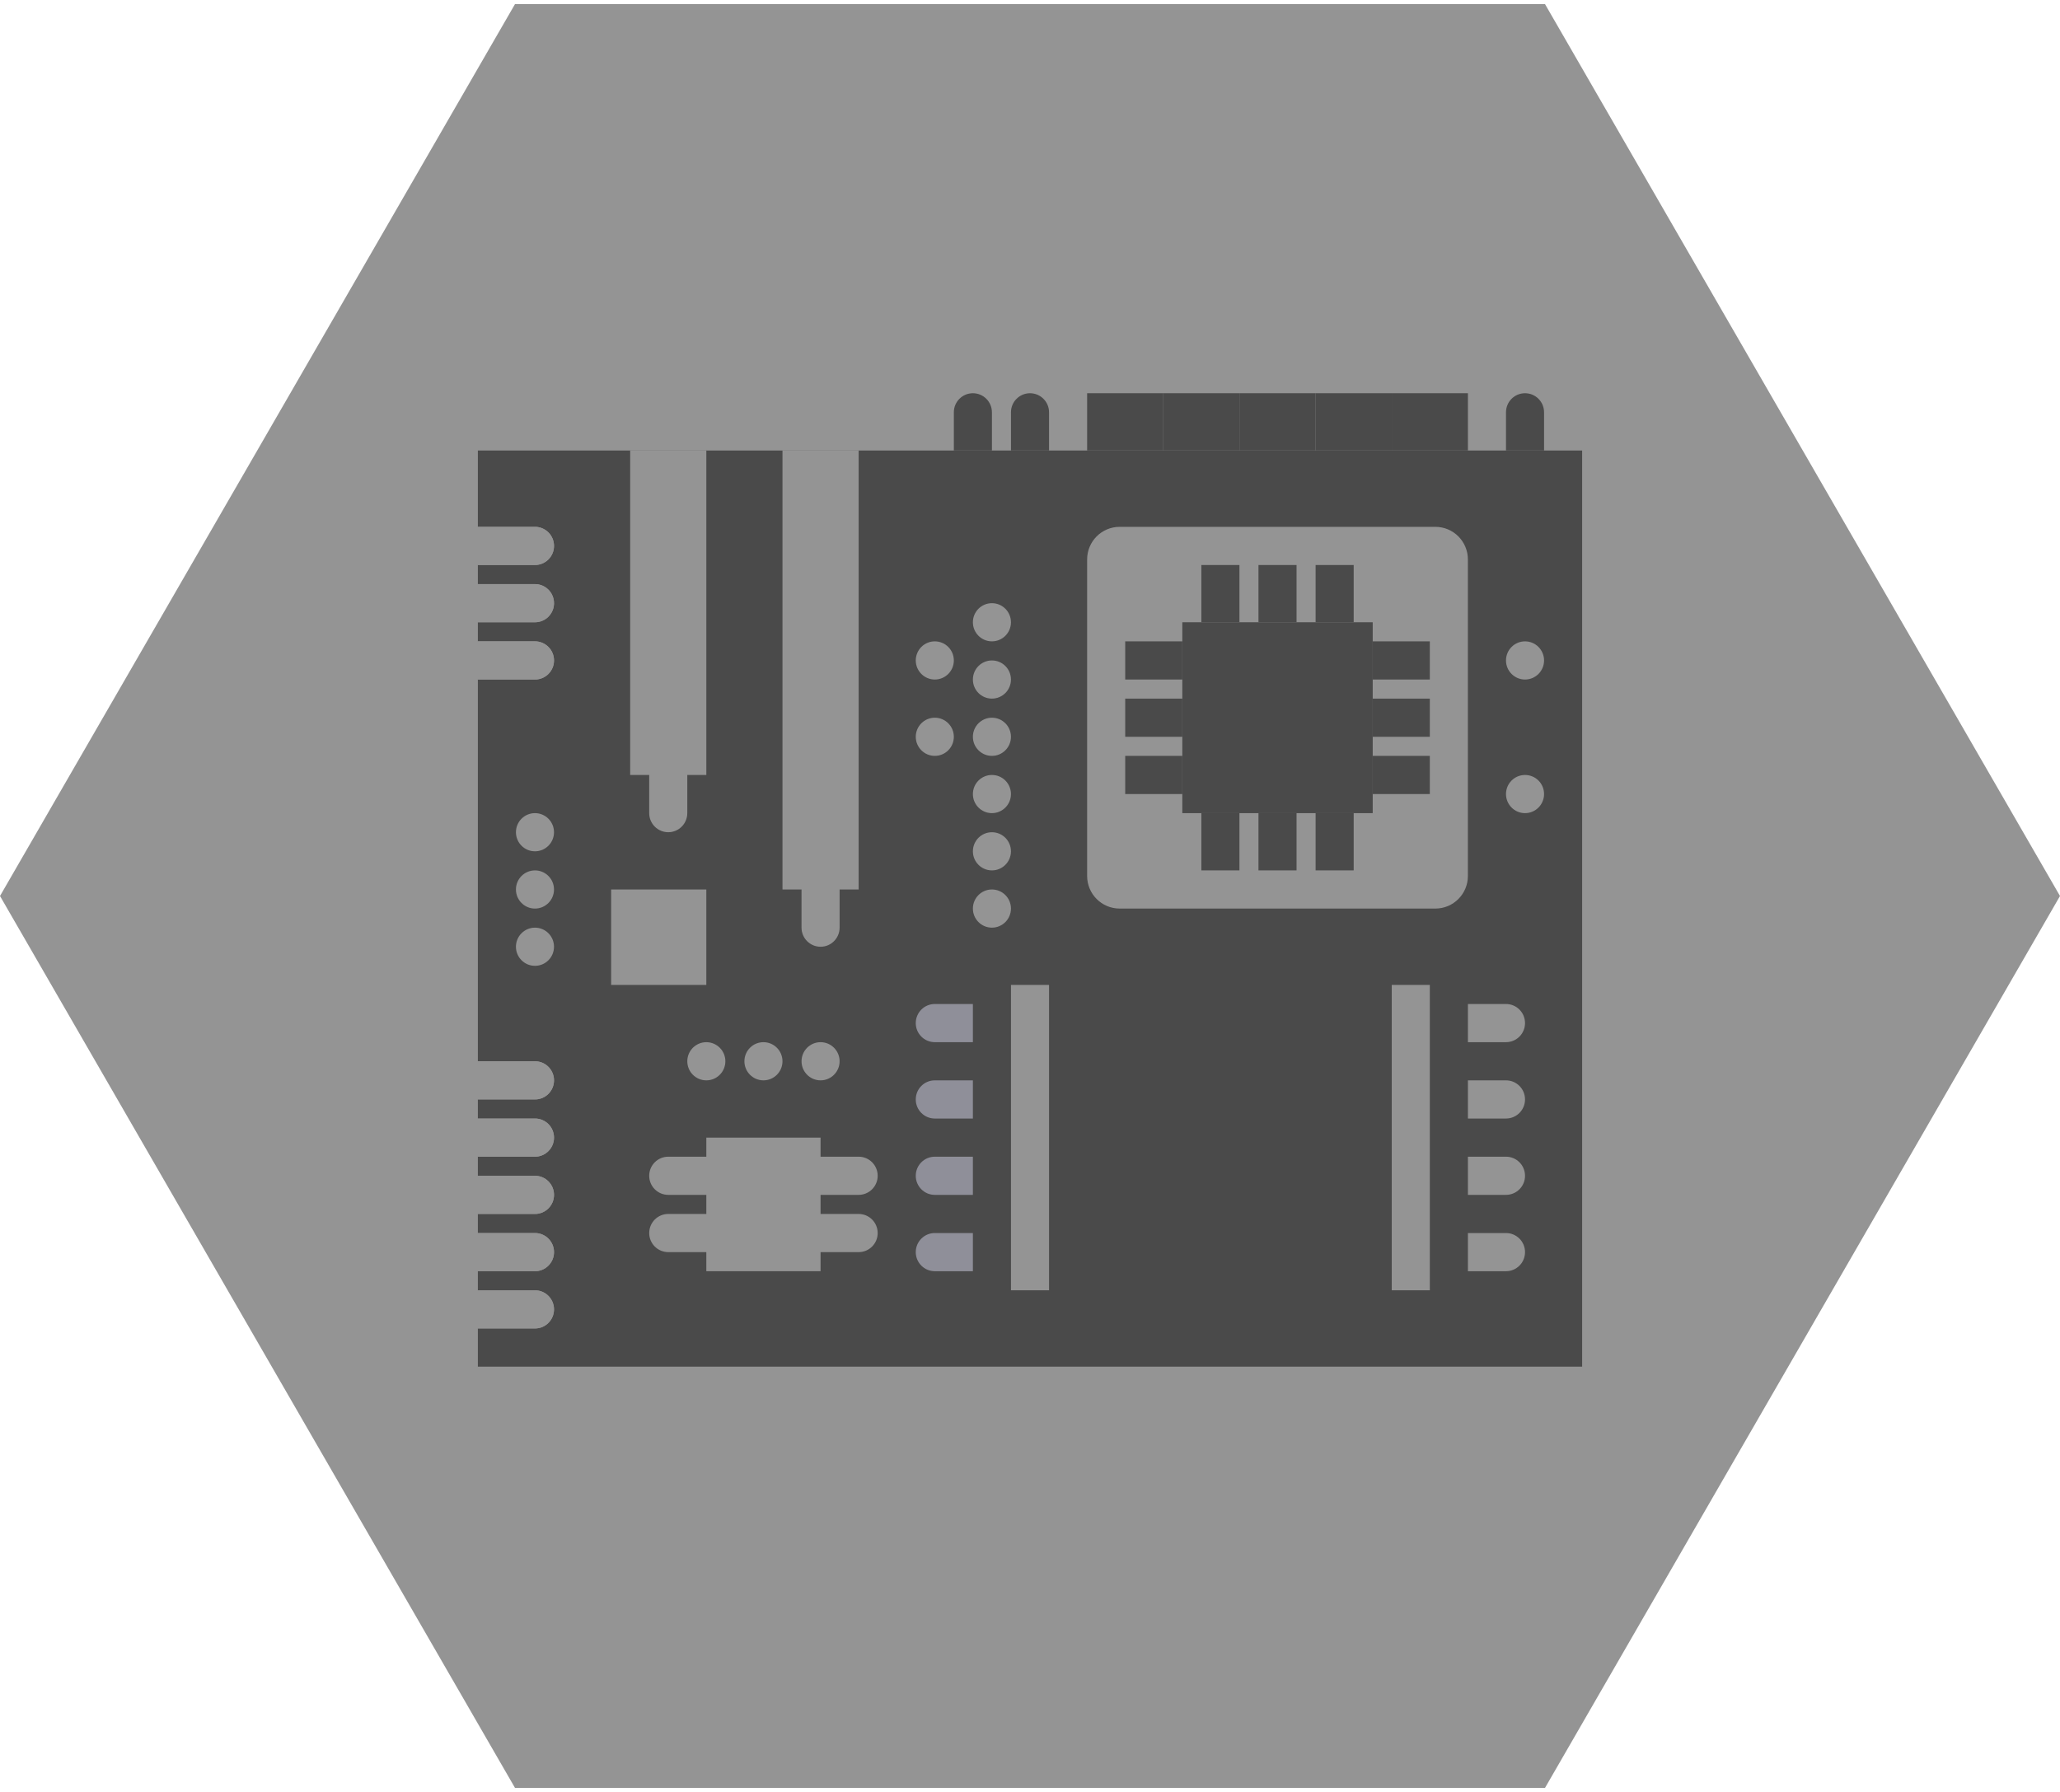 <?xml version="1.0" encoding="UTF-8"?>
<svg width="200px" height="174px" viewBox="0 0 200 174" version="1.1" xmlns="http://www.w3.org/2000/svg" xmlns:xlink="http://www.w3.org/1999/xlink">
    <!-- Generator: Sketch 40.2 (33826) - http://www.bohemiancoding.com/sketch -->
    <title>icons/tag--monochrome</title>
    <desc>Created with Sketch.</desc>
    <defs>
        <polygon id="path-1" points="200 87 150 173.603 50 173.603 0 87 50 0.397 150 0.397"></polygon>
    </defs>
    <g id="Symbols" stroke="none" stroke-width="1" fill="none" fill-rule="evenodd">
        <g id="Icons-Monochrome" transform="translate(-284, -69)">
            <g id="icons/tag--monochrome" transform="translate(284, 69)">
                <g>
                    <mask id="mask-2" fill="white">
                        <use xlink:href="#path-1"></use>
                    </mask>
                    <use id="Polygon" fill="#949494" xlink:href="#path-1"></use>
                    <g id="Chip" mask="url(#mask-2)">
                        <g transform="translate(46.394, 38.072)">
                            <path d="M0,5.67 L0,13.083 L5.545,13.083 C6.566,13.083 7.394,13.911 7.394,14.936 C7.394,15.961 6.566,16.789 5.545,16.789 L0,16.789 L0,18.643 L5.545,18.643 C6.566,18.643 7.394,19.471 7.394,20.496 C7.394,21.521 6.566,22.349 5.545,22.349 L0,22.349 L0,24.202 L5.545,24.202 C6.566,24.202 7.394,25.031 7.394,26.056 C7.394,27.081 6.566,27.909 5.545,27.909 L0,27.909 L0,64.975 L5.545,64.975 C6.566,64.975 7.394,65.803 7.394,66.828 C7.394,67.853 6.566,68.681 5.545,68.681 L0,68.681 L0,70.534 L5.545,70.534 C6.566,70.534 7.394,71.363 7.394,72.388 C7.394,73.412 6.566,74.241 5.545,74.241 L0,74.241 L0,76.094 L5.545,76.094 C6.566,76.094 7.394,76.923 7.394,77.947 C7.394,78.972 6.566,79.801 5.545,79.801 L0,79.801 L0,81.654 L5.545,81.654 C6.566,81.654 7.394,82.482 7.394,83.507 C7.394,84.532 6.566,85.361 5.545,85.361 L0,85.361 L0,87.214 L5.545,87.214 C6.566,87.214 7.394,88.042 7.394,89.067 C7.394,90.092 6.566,90.92 5.545,90.92 L0,90.92 L0,94.627 L107.212,94.627 L107.212,5.67 L0,5.67 L0,5.67 Z" id="Shape" fill="#4A4A4A"></path>
                            <path d="M7.394,66.828 C7.394,65.803 6.566,64.975 5.545,64.975 L0,64.975 L0,68.681 L5.545,68.681 C6.566,68.681 7.394,67.853 7.394,66.828 L7.394,66.828 Z" id="Shape" fill="#949494"></path>
                            <path d="M7.394,72.388 C7.394,71.363 6.566,70.534 5.545,70.534 L0,70.534 L0,74.241 L5.545,74.241 C6.566,74.241 7.394,73.412 7.394,72.388 L7.394,72.388 Z" id="Shape" fill="#949494"></path>
                            <path d="M7.394,77.947 C7.394,76.923 6.566,76.094 5.545,76.094 L0,76.094 L0,79.801 L5.545,79.801 C6.566,79.801 7.394,78.972 7.394,77.947 L7.394,77.947 Z" id="Shape" fill="#949494"></path>
                            <path d="M7.394,83.507 C7.394,82.482 6.566,81.654 5.545,81.654 L0,81.654 L0,85.361 L5.545,85.361 C6.566,85.361 7.394,84.532 7.394,83.507 L7.394,83.507 Z" id="Shape" fill="#949494"></path>
                            <path d="M7.394,89.067 C7.394,88.042 6.566,87.214 5.545,87.214 L0,87.214 L0,90.92 L5.545,90.92 C6.566,90.92 7.394,90.092 7.394,89.067 L7.394,89.067 Z" id="Shape" fill="#949494"></path>
                            <path d="M7.394,14.936 C7.394,13.911 6.566,13.083 5.545,13.083 L0,13.083 L0,16.789 L5.545,16.789 C6.566,16.789 7.394,15.961 7.394,14.936 L7.394,14.936 Z" id="Shape" fill="#949494"></path>
                            <path d="M7.394,20.496 C7.394,19.471 6.566,18.643 5.545,18.643 L0,18.643 L0,22.349 L5.545,22.349 C6.566,22.349 7.394,21.521 7.394,20.496 L7.394,20.496 Z" id="Shape" fill="#949494"></path>
                            <path d="M7.394,26.056 C7.394,25.031 6.566,24.202 5.545,24.202 L0,24.202 L0,27.909 L5.545,27.909 C6.566,27.909 7.394,27.081 7.394,26.056 L7.394,26.056 Z" id="Shape" fill="#949494"></path>
                            <ellipse id="Oval" fill="#949494" cx="49.909" cy="39.029" rx="1.848" ry="1.853"></ellipse>
                            <ellipse id="Oval" fill="#949494" cx="49.909" cy="44.589" rx="1.848" ry="1.853"></ellipse>
                            <ellipse id="Oval" fill="#949494" cx="49.909" cy="50.148" rx="1.848" ry="1.853"></ellipse>
                            <ellipse id="Oval" fill="#949494" cx="49.909" cy="22.349" rx="1.848" ry="1.853"></ellipse>
                            <ellipse id="Oval" fill="#949494" cx="44.364" cy="26.056" rx="1.848" ry="1.853"></ellipse>
                            <ellipse id="Oval" fill="#949494" cx="44.364" cy="33.469" rx="1.848" ry="1.853"></ellipse>
                            <ellipse id="Oval" fill="#949494" cx="101.667" cy="26.056" rx="1.848" ry="1.853"></ellipse>
                            <ellipse id="Oval" fill="#949494" cx="101.667" cy="39.029" rx="1.848" ry="1.853"></ellipse>
                            <ellipse id="Oval" fill="#949494" cx="33.273" cy="64.975" rx="1.848" ry="1.853"></ellipse>
                            <ellipse id="Oval" fill="#949494" cx="27.727" cy="64.975" rx="1.848" ry="1.853"></ellipse>
                            <ellipse id="Oval" fill="#949494" cx="22.182" cy="64.975" rx="1.848" ry="1.853"></ellipse>
                            <ellipse id="Oval" fill="#949494" cx="5.545" cy="42.735" rx="1.848" ry="1.853"></ellipse>
                            <ellipse id="Oval" fill="#949494" cx="5.545" cy="48.295" rx="1.848" ry="1.853"></ellipse>
                            <ellipse id="Oval" fill="#949494" cx="5.545" cy="53.855" rx="1.848" ry="1.853"></ellipse>
                            <ellipse id="Oval" fill="#949494" cx="49.909" cy="27.909" rx="1.848" ry="1.853"></ellipse>
                            <ellipse id="Oval" fill="#949494" cx="49.909" cy="33.469" rx="1.848" ry="1.853"></ellipse>
                            <path d="M92.962,50.148 L62.311,50.148 C60.566,50.148 59.152,48.731 59.152,46.981 L59.152,16.25 C59.152,14.501 60.566,13.083 62.311,13.083 L92.961,13.083 C94.706,13.083 96.12,14.501 96.12,16.25 L96.12,46.979 C96.122,48.731 94.707,50.148 92.962,50.148 L92.962,50.148 Z" id="Shape" fill="#949494"></path>
                            <rect id="Rectangle-path" fill="#4A4A4A" x="59.152" y="0.11" width="7.394" height="5.56"></rect>
                            <rect id="Rectangle-path" fill="#4A4A4A" x="66.546" y="0.11" width="7.394" height="5.56"></rect>
                            <rect id="Rectangle-path" fill="#4A4A4A" x="73.94" y="0.11" width="7.394" height="5.56"></rect>
                            <rect id="Rectangle-path" fill="#4A4A4A" x="81.334" y="0.11" width="7.394" height="5.56"></rect>
                            <rect id="Rectangle-path" fill="#4A4A4A" x="88.728" y="0.11" width="7.394" height="5.56"></rect>
                            <path d="M99.819,63.121 L96.122,63.121 C95.099,63.121 94.273,62.293 94.273,61.268 C94.273,60.243 95.099,59.415 96.122,59.415 L99.819,59.415 C100.841,59.415 101.667,60.243 101.667,61.268 C101.667,62.293 100.841,63.121 99.819,63.121 L99.819,63.121 Z" id="Shape" fill="#949494"></path>
                            <path d="M99.819,70.534 L96.122,70.534 C95.099,70.534 94.273,69.706 94.273,68.681 C94.273,67.656 95.099,66.828 96.122,66.828 L99.819,66.828 C100.841,66.828 101.667,67.656 101.667,68.681 C101.667,69.706 100.841,70.534 99.819,70.534 L99.819,70.534 Z" id="Shape" fill="#949494"></path>
                            <g id="Group" stroke-width="1" fill="none" transform="translate(42.515, 59.305)">
                                <path d="M1.848,3.816 L5.545,3.816 C6.566,3.816 7.394,2.988 7.394,1.963 C7.394,0.938 6.566,0.11 5.545,0.11 L1.848,0.11 C0.828,0.11 0,0.938 0,1.963 C0,2.988 0.828,3.816 1.848,3.816 L1.848,3.816 Z" id="Shape" fill="#8F8F99"></path>
                                <path d="M5.545,7.523 L1.848,7.523 C0.828,7.523 0,8.351 0,9.376 C0,10.401 0.828,11.23 1.848,11.23 L5.545,11.23 C6.566,11.23 7.394,10.401 7.394,9.376 C7.394,8.351 6.566,7.523 5.545,7.523 L5.545,7.523 Z" id="Shape" fill="#8F8F99"></path>
                                <path d="M5.545,14.936 L1.848,14.936 C0.828,14.936 0,15.765 0,16.789 C0,17.814 0.828,18.643 1.848,18.643 L5.545,18.643 C6.566,18.643 7.394,17.814 7.394,16.789 C7.394,15.765 6.566,14.936 5.545,14.936 L5.545,14.936 Z" id="Shape" fill="#8F8F99"></path>
                                <path d="M5.545,22.349 L1.848,22.349 C0.828,22.349 0,23.178 0,24.202 C0,25.227 0.828,26.056 1.848,26.056 L5.545,26.056 C6.566,26.056 7.394,25.227 7.394,24.202 C7.394,23.178 6.566,22.349 5.545,22.349 L5.545,22.349 Z" id="Shape" fill="#8F8F99"></path>
                            </g>
                            <path d="M99.819,77.947 L96.122,77.947 C95.099,77.947 94.273,77.119 94.273,76.094 C94.273,75.069 95.099,74.241 96.122,74.241 L99.819,74.241 C100.841,74.241 101.667,75.069 101.667,76.094 C101.667,77.119 100.841,77.947 99.819,77.947 L99.819,77.947 Z" id="Shape" fill="#949494"></path>
                            <path d="M99.819,85.361 L96.122,85.361 C95.099,85.361 94.273,84.532 94.273,83.507 C94.273,82.482 95.099,81.654 96.122,81.654 L99.819,81.654 C100.841,81.654 101.667,82.482 101.667,83.507 C101.667,84.532 100.841,85.361 99.819,85.361 L99.819,85.361 Z" id="Shape" fill="#949494"></path>
                            <path d="M36.97,77.947 L33.273,77.947 C32.252,77.947 31.424,77.119 31.424,76.094 C31.424,75.069 32.252,74.241 33.273,74.241 L36.97,74.241 C37.99,74.241 38.818,75.069 38.818,76.094 C38.818,77.119 37.99,77.947 36.97,77.947 L36.97,77.947 Z" id="Shape" fill="#949494"></path>
                            <path d="M36.97,83.507 L33.273,83.507 C32.252,83.507 31.424,82.679 31.424,81.654 C31.424,80.629 32.252,79.801 33.273,79.801 L36.97,79.801 C37.99,79.801 38.818,80.629 38.818,81.654 C38.818,82.679 37.99,83.507 36.97,83.507 L36.97,83.507 Z" id="Shape" fill="#949494"></path>
                            <path d="M22.182,77.947 L18.485,77.947 C17.465,77.947 16.636,77.119 16.636,76.094 C16.636,75.069 17.465,74.241 18.485,74.241 L22.182,74.241 C23.202,74.241 24.03,75.069 24.03,76.094 C24.03,77.119 23.202,77.947 22.182,77.947 L22.182,77.947 Z" id="Shape" fill="#949494"></path>
                            <path d="M22.182,83.507 L18.485,83.507 C17.465,83.507 16.636,82.679 16.636,81.654 C16.636,80.629 17.465,79.801 18.485,79.801 L22.182,79.801 C23.202,79.801 24.03,80.629 24.03,81.654 C24.03,82.679 23.202,83.507 22.182,83.507 L22.182,83.507 Z" id="Shape" fill="#949494"></path>
                            <path d="M18.485,42.735 C17.465,42.735 16.636,41.907 16.636,40.882 L16.636,37.175 C16.636,36.151 17.465,35.322 18.485,35.322 C19.505,35.322 20.333,36.151 20.333,37.175 L20.333,40.882 C20.333,41.907 19.505,42.735 18.485,42.735 L18.485,42.735 Z" id="Shape" fill="#949494"></path>
                            <path d="M33.273,53.855 C32.252,53.855 31.424,53.026 31.424,52.002 L31.424,48.295 C31.424,47.27 32.252,46.442 33.273,46.442 C34.293,46.442 35.121,47.27 35.121,48.295 L35.121,52.002 C35.121,53.026 34.293,53.855 33.273,53.855 L33.273,53.855 Z" id="Shape" fill="#949494"></path>
                            <rect id="Rectangle-path" fill="#949494" x="12.939" y="48.295" width="9.242" height="9.266"></rect>
                            <rect id="Rectangle-path" fill="#4A4A4A" x="68.394" y="22.349" width="18.485" height="18.533"></rect>
                            <g id="Group" stroke-width="1" fill="none" transform="translate(62.849, 16.679)">
                                <rect id="Rectangle-path" fill="#4A4A4A" x="7.394" y="0.11" width="3.697" height="5.56"></rect>
                                <rect id="Rectangle-path" fill="#4A4A4A" x="12.939" y="0.11" width="3.697" height="5.56"></rect>
                                <rect id="Rectangle-path" fill="#4A4A4A" x="18.485" y="0.11" width="3.697" height="5.56"></rect>
                                <rect id="Rectangle-path" fill="#4A4A4A" x="7.394" y="24.202" width="3.697" height="5.56"></rect>
                                <rect id="Rectangle-path" fill="#4A4A4A" x="12.939" y="24.202" width="3.697" height="5.56"></rect>
                                <rect id="Rectangle-path" fill="#4A4A4A" x="18.485" y="24.202" width="3.697" height="5.56"></rect>
                                <rect id="Rectangle-path" fill="#4A4A4A" x="24.03" y="7.523" width="5.545" height="3.707"></rect>
                                <rect id="Rectangle-path" fill="#4A4A4A" x="24.03" y="13.083" width="5.545" height="3.707"></rect>
                                <rect id="Rectangle-path" fill="#4A4A4A" x="24.03" y="18.643" width="5.545" height="3.707"></rect>
                                <rect id="Rectangle-path" fill="#4A4A4A" x="0" y="7.523" width="5.545" height="3.707"></rect>
                                <rect id="Rectangle-path" fill="#4A4A4A" x="0" y="13.083" width="5.545" height="3.707"></rect>
                                <rect id="Rectangle-path" fill="#4A4A4A" x="0" y="18.643" width="5.545" height="3.707"></rect>
                            </g>
                            <rect id="Rectangle-path" fill="#949494" x="29.576" y="5.67" width="7.394" height="42.625"></rect>
                            <rect id="Rectangle-path" fill="#949494" x="14.788" y="5.67" width="7.394" height="31.506"></rect>
                            <rect id="Rectangle-path" fill="#949494" x="22.182" y="72.388" width="11.091" height="12.973"></rect>
                            <rect id="Rectangle-path" fill="#4A4A4A" x="48.061" y="72.388" width="48.061" height="7.413"></rect>
                            <rect id="Rectangle-path" fill="#4A4A4A" x="48.061" y="64.975" width="48.061" height="7.413"></rect>
                            <rect id="Rectangle-path" fill="#4A4A4A" x="48.061" y="79.801" width="3.697" height="7.413"></rect>
                            <rect id="Rectangle-path" fill="#4A4A4A" x="55.455" y="79.801" width="33.273" height="7.413"></rect>
                            <rect id="Rectangle-path" fill="#4A4A4A" x="92.425" y="79.801" width="3.697" height="7.413"></rect>
                            <rect id="Rectangle-path" fill="#4A4A4A" x="55.455" y="57.561" width="33.273" height="7.413"></rect>
                            <rect id="Rectangle-path" fill="#4A4A4A" x="92.425" y="57.561" width="3.697" height="7.413"></rect>
                            <rect id="Rectangle-path" fill="#4A4A4A" x="48.061" y="57.561" width="3.697" height="7.413"></rect>
                            <g id="Group" stroke-width="1" fill="none" transform="translate(51.758, 57.451)">
                                <polygon id="Shape" fill="#949494" points="0 7.523 0 22.349 0 29.762 3.697 29.762 3.697 22.349 3.697 7.523 3.697 0.11 0 0.11"></polygon>
                                <polygon id="Shape" fill="#949494" points="36.97 0.11 36.97 7.523 36.97 22.349 36.97 29.762 40.667 29.762 40.667 22.349 40.667 7.523 40.667 0.11"></polygon>
                            </g>
                            <path d="M49.909,1.963 C49.909,0.938 49.081,0.11 48.061,0.11 C47.04,0.11 46.212,0.938 46.212,1.963 L46.212,5.67 L49.909,5.67 L49.909,1.963 L49.909,1.963 Z" id="Shape" fill="#4A4A4A"></path>
                            <path d="M55.455,1.963 C55.455,0.938 54.627,0.11 53.606,0.11 C52.586,0.11 51.758,0.938 51.758,1.963 L51.758,5.67 L55.455,5.67 L55.455,1.963 L55.455,1.963 Z" id="Shape" fill="#4A4A4A"></path>
                            <path d="M103.515,1.963 C103.515,0.938 102.689,0.11 101.667,0.11 C100.645,0.11 99.819,0.938 99.819,1.963 L99.819,5.67 L103.515,5.67 L103.515,1.963 L103.515,1.963 Z" id="Shape" fill="#4A4A4A"></path>
                        </g>
                    </g>
                </g>
            </g>
        </g>
    </g>
</svg>
